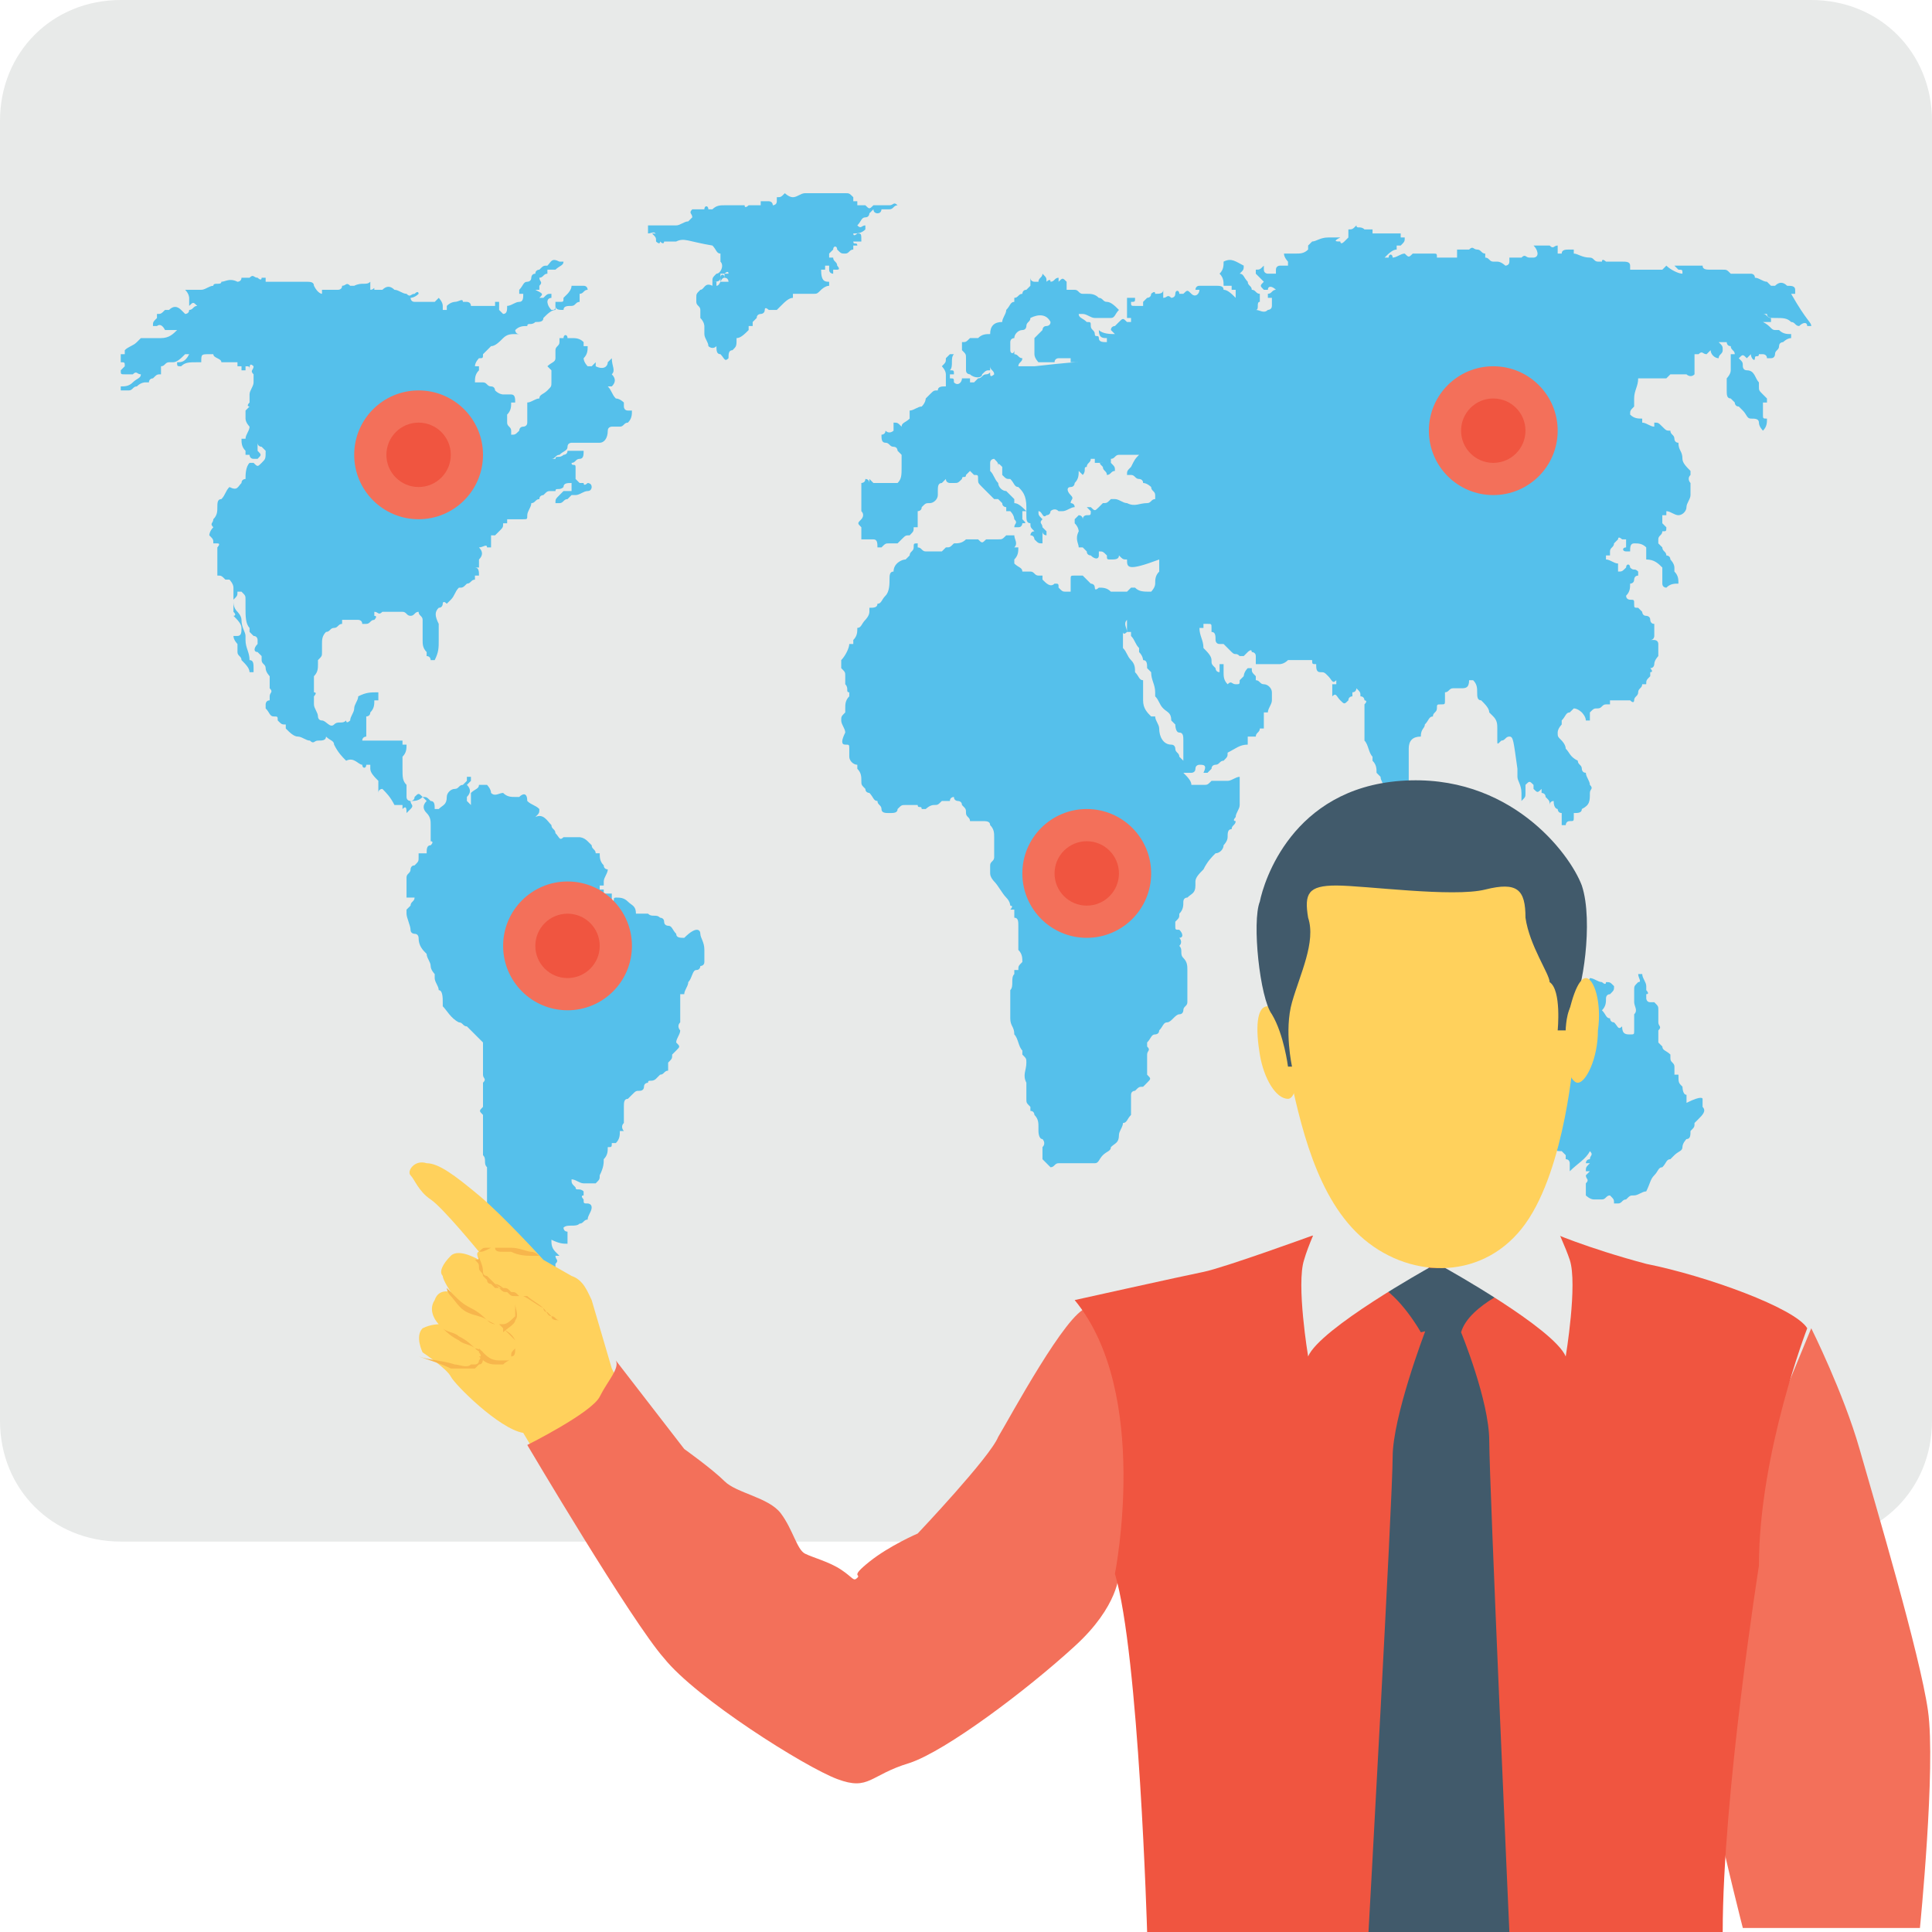 <?xml version="1.0" encoding="iso-8859-1"?>
<!-- Generator: Adobe Illustrator 19.0.0, SVG Export Plug-In . SVG Version: 6.00 Build 0)  -->
<svg version="1.1" id="Capa_1" xmlns="http://www.w3.org/2000/svg" xmlns:xlink="http://www.w3.org/1999/xlink" x="0px" y="0px"
	 viewBox="0 0 512 512" style="enable-background:new 0 0 512 512;" xml:space="preserve">
<path style="fill:#E8EAE9;" d="M512,32v344.533c0,18.133-13.867,32-32,32H32c-18.133,0-32-13.867-32-32V32C0,13.867,13.867,0,32,0
	h448C498.133,0,512,13.867,512,32z"/>
<g>
	<path style="fill:#55C0EB;" d="M215.467,77.867H214.4h-1.067h-1.067c0,0-1.067,0-2.133,0v1.067c-1.067,0-2.133,1.067-3.2,2.133
		l-1.067,1.067H204.8h-1.067c0,0-1.067-1.067-1.067,0S201.6,83.2,201.6,83.2s-1.067,0-1.067,1.067l-1.067,1.067c0,0,0,0,0,1.067
		c0,0,0,0-1.067,0v1.067c-1.067,1.067-2.133,2.133-3.2,2.133l0,0c0,2.133,0,2.133-1.067,3.2c-1.067,0-1.067,1.067-1.067,2.133
		c-1.067,1.067-1.067,0-2.133-1.067c-1.067,0-1.067-1.067-1.067-2.133c-1.067,1.067-2.133,0-2.133,0c0-1.067-1.067-2.133-1.067-3.2
		c0-1.067,0-1.067,0-2.133c0,0,0-1.067-1.067-2.133V83.2v-1.067c0-1.067-1.067-1.067-1.067-2.133c0,0,0,0,0-1.067
		s0-1.067,1.067-2.133c1.067,0,1.067-2.133,3.2-1.067c0,0,0,0,0-1.067l0,0h1.067v1.067c1.067,0,1.067-2.133,2.133-2.133v-1.067
		h1.067c0-1.067-1.067,0-1.067,0h-1.067v2.133h3.2l0,0h-1.067c0,0,0-1.067-1.067-1.067c0-1.067-1.067-1.067-1.067,0
		s-1.067,1.067-2.133,1.067c0-1.067,0-1.067,1.067-2.133c1.067,0,2.133-2.133,1.067-3.2c0-1.067,0-1.067,0-2.133
		c-1.067,0-1.067-1.067-2.133-2.133c-6.4-1.067-7.467-2.133-9.6-1.067h-1.067h-1.067c0,0,0,0-1.067,0c0,0,0,1.067-1.067,0l0,0
		c0,1.067-1.067,0-1.067,0c0-1.067,0-1.067-1.067-2.133c1.067,0,1.067,0,1.067,1.067c0-2.133-1.067-1.067-2.133-1.067v-2.133
		c1.067,0,1.067,0,2.133,0c1.067,0,1.067,0,2.133,0c0,0,0,0,1.067,0c1.067,0,1.067,0,2.133,0s2.133-1.067,3.2-1.067
		c0,0,0,0,1.067-1.067c0-1.067-1.067-1.067,0-2.133l0,0l0,0l0,0c1.067,0,2.133,0,3.2,0l0,0c0-1.067,1.067-1.067,1.067,0h1.067
		c1.067-1.067,2.133-1.067,3.2-1.067h1.067c0,0,0,0,1.067,0h2.133h1.067c0,1.067,1.067,0,1.067,0s1.067,0,2.133,0h1.067v-1.067
		c1.067,0,2.133,0,2.133,0s1.067,0,1.067,1.067c0,0,1.067,0,1.067-1.067l0,0v-1.067c1.067,0,1.067,0,2.133-1.067
		c0,0,1.067,1.067,2.133,1.067l0,0c1.067,0,2.133-1.067,3.2-1.067c3.2,0,7.467,0,10.667,0c1.067,0,1.067,0,2.133,1.067v1.067h1.067
		V54.4c1.067,0,1.067,0,2.133,0c1.067,1.067,1.067,1.067,2.133,0c0,0,0,0,1.067,0c1.067,0,1.067,0,2.133,0c0,0,0,0,1.067,0
		c1.067,0,1.067-1.067,2.133,0c-1.067,0-1.067,1.067-2.133,1.067c-1.067,0-1.067,0-2.133,0c0,0,0,1.067-1.067,1.067
		c0,0-1.067,0-1.067-1.067l-1.067,1.067c0,0,0,1.067-1.067,1.067c-1.067,0-1.067,1.067-2.133,2.133c1.067,1.067,1.067,0,2.133,0
		V60.8c-1.067,1.067-2.133,1.067-3.2,1.067c0,1.067,1.067,0,1.067,0c1.067,0,1.067,0,1.067,2.133c0,0,0,0-1.067,0c0,0,0,0-1.067,0
		c0,1.067,1.067,0,1.067,1.067h-1.067v1.067c-1.067,0-1.067,1.067-2.133,1.067c-1.067,0-1.067,0-2.133-1.067
		c0-1.067-1.067-1.067-1.067,0l-1.067,1.067v1.067h1.067c0,1.067,1.067,1.067,1.067,2.133c0,0,1.067,1.067,0,1.067H220.8
		c0,0,0,0,0,1.067c0,0-1.067,0-1.067-1.067c0,0,0,0,0-1.067h-1.067v1.067H217.6c0,3.2,1.067,3.2,2.133,3.2v1.067
		c-1.067,0-2.133,1.067-2.133,1.067C216.533,77.867,216.533,77.867,215.467,77.867z"/>
	<path style="fill:#55C0EB;" d="M400,195.2c-1.067,0-1.067,1.067-2.133,1.067c-1.067,1.067-1.067,1.067-1.067,0l0,0
		c0-1.067,0-2.133,0-3.2c0-1.067,0-2.133-1.067-3.2l-1.067-1.067c0-1.067-1.067-2.133-2.133-3.2c-1.067,0-1.067-1.067-1.067-2.133
		c0-1.067,0-2.133-1.067-3.2h-1.067c0,2.133-1.067,2.133-2.133,2.133h-1.067c0,0,0,0-1.067,0s-1.067,1.067-2.133,1.067
		c0,0,0,0,0,1.067v1.067c0,1.067,0,1.067-1.067,1.067s-1.067,0-1.067,1.067s-1.067,1.067-1.067,2.133
		c-1.067,0-1.067,1.067-2.133,2.133c0,1.067-1.067,1.067-1.067,3.2c-2.133,0-3.2,1.067-3.2,3.2c0,1.067,0,1.067,0,2.133
		c0,1.067,0,2.133,0,3.2c0,0,0,1.067,0,2.133v1.067c0,1.067,0,2.133,0,3.2h-1.067c0,1.067,0,2.133-1.067,3.2c0,0,0,0-1.067,0
		c0,0,0,1.067,0,2.133h-1.067c-1.067,0-1.067,0-1.067-1.067c0-1.067-1.067-2.133-1.067-4.267v-1.067c0-1.067-1.067-2.133-1.067-3.2
		L364.8,204.8c0-1.067,0-2.133-1.067-3.2v-1.067c-1.067-1.067-1.067-3.2-2.133-4.267c0,0,0,0,0-1.067s0-1.067,0-1.067v-1.067
		c0-1.067,0-1.067,0-2.133v-1.067V188.8c0,0,0-1.067,0-2.133c1.067-1.067,0-1.067,0-1.067s0-1.067-1.067-1.067l0,0
		c0-1.067,0-1.067-1.067-2.133c0,0,0,1.067-1.067,1.067v1.067c0,0-1.067,0-1.067,1.067c-1.067,1.067-1.067,1.067-2.133,0
		c-1.067-1.067-1.067-2.133-2.133-1.067v-3.2h1.067v-1.067c-1.067,1.067-1.067,0-2.133-1.067c-1.067-1.067-1.067-1.067-2.133-1.067
		c-1.067,0-1.067-1.067-1.067-2.133c-1.067,0-1.067,0-1.067-1.067h-6.4C340.267,176,339.2,176,339.2,176h-1.067c0,0,0,0-1.067,0
		c-1.067,0-2.133,0-2.133,0s-1.067,0-2.133,0c0-1.067,0-1.067,0-2.133c0-1.067-1.067-1.067-1.067-1.067c0-1.067-1.067,0-1.067,0
		l-1.067,1.067c0,0,0,0-1.067,0c-1.067-1.067-1.067,0-2.133-1.067c-1.067-1.067-1.067-1.067-2.133-2.133c0,0,0,0-1.067,0
		c-1.067,0-1.067-1.067-1.067-1.067c0-1.067,0-2.133-1.067-2.133c0,0,0,0,0-1.067c0-1.067,0-1.067-1.067-1.067h-1.067v1.067h-1.067
		c0,2.133,1.067,3.2,1.067,5.333c1.067,1.067,2.133,2.133,2.133,3.2c0,1.067,0,1.067,1.067,2.133c0,0,0,1.067,1.067,1.067
		c0-1.067,0-1.067,0-2.133c0,0,0,0,1.067,0c0,1.067,0,1.067,0,2.133c0,1.067,0,2.133,1.067,3.2c1.067-1.067,1.067,0,2.133,0
		c1.067,0,1.067,0,1.067-1.067l1.067-1.067c0,0,0-1.067,1.067-2.133h1.067l0,0c0,1.067,0,1.067,1.067,2.133v1.067
		c1.067,0,1.067,1.067,2.133,1.067l0,0c1.067,0,2.133,1.067,2.133,2.133c0,0,0,1.067,0,2.133c0,1.067-1.067,2.133-1.067,3.2h-1.067
		c0,1.067,0,1.067,0,2.133c0,1.067,0,1.067,0,2.133c-1.067,0-1.067,0-1.067,0c0,1.067-1.067,1.067-1.067,2.133
		c-1.067,0-1.067,0-2.133,0c0,1.067,0,1.067,0,2.133c-2.133,0-3.2,1.067-5.333,2.133c0,1.067,0,1.067-1.067,2.133l0,0
		c-1.067,0-1.067,1.067-2.133,1.067l0,0c0,0-1.067,0-1.067,1.067L320,204.8h-1.067c1.066-2.133,0-2.133-1.067-2.133
		c0,0-1.067,0-1.067,1.067c0,1.067-1.067,1.067-1.067,1.067c-1.067,0-1.067,0-2.133,0v-1.067c0-1.067,0-1.067,0-2.133v-1.067
		c0-1.067,0-1.067,0-1.067s0,0,0-1.067c0-1.067,0-1.067,0-2.133s0-2.133-1.067-2.133c-1.067,0-1.067-2.133-1.067-2.133l-1.067-1.067
		c0-2.133-1.067-2.133-2.133-3.2c-1.067-1.067-1.067-2.133-2.133-3.2c0,0,0,0,0-1.067c0-2.133-1.067-3.2-1.067-5.333L304,177.067
		c0-1.067,0-2.133-1.067-2.133c0,0,0-1.067-1.067-2.133c0,0,0,0,0-1.067c-1.067-1.067-1.067-2.133-2.133-3.2v-1.067h-1.067v-3.2
		c-1.067,1.067,0,2.133,0,3.2c-1.067,1.067-1.067,0-1.067,0c0,1.067,0,1.067,0,2.133v1.067v1.067c1.067,1.067,1.067,2.133,2.133,3.2
		l0,0c1.067,1.067,1.067,2.133,1.067,3.2l0,0c1.067,1.067,1.067,2.133,2.133,2.133c0,1.067,0,1.067,0,2.133c0,0,0,0,0,1.067
		c0,1.067,0,1.067,0,2.133c0,2.133,1.067,3.2,2.133,4.267c0,0,0,0,1.067,0c0,1.067,1.067,2.133,1.067,3.2l0,0
		c0,2.133,1.067,4.267,3.2,4.267c1.067,0,1.067,1.067,1.067,1.067c0,1.067,1.067,1.067,1.067,2.133
		c1.067,1.067,1.067,1.067,2.133,2.133c1.067,1.067,0,1.067,0,2.133H313.6c1.067,1.067,2.133,2.133,2.133,3.2
		c1.067,0,2.133,0,2.133,0h1.067c1.067,0,1.067,0,2.133-1.067c0,0,0,0,1.067,0s1.067,0,2.133,0h1.067l0,0
		c1.067,0,2.133-1.067,3.2-1.067c0,1.067,0,2.133,0,3.2c0,0,0,1.067,0,2.133c0,1.067,0,1.067,0,1.067v1.067
		c0,1.067-1.067,2.133-1.067,3.2c0,0-1.067,1.067,0,1.067c0,1.067-1.067,1.067-1.067,2.133c-1.067,0-1.067,1.067-1.067,2.133
		c0,1.067-1.067,2.133-1.067,2.133l0,0l0,0c0,1.067-1.067,2.133-2.133,2.133l0,0c-1.067,1.067-2.133,2.133-3.2,4.267
		c-1.067,1.067-2.133,2.133-2.133,3.2v1.067c0,2.133-1.067,2.133-2.133,3.2c-1.067,0-1.067,1.067-1.067,1.067
		c0,1.067,0,2.133-1.067,3.2l0,0c0,1.067,0,1.067-1.067,2.133v1.067c0,1.067,0,1.067,1.067,1.067c1.067,1.067,1.067,2.133,0,2.133
		c0,0,1.067,1.067,0,2.133l0,0c1.067,1.067,0,2.133,1.067,3.2l0,0c1.067,1.067,1.067,2.133,1.067,3.2v8.533
		c0,1.067-1.067,1.067-1.067,2.133c0,0,0,1.067-1.067,1.067s-2.133,2.133-3.2,2.133c-1.067,0-1.067,1.067-2.133,2.133
		c0,1.067-1.067,1.067-1.067,1.067c-1.067,0-1.067,1.067-2.133,2.133v1.067c1.067,1.067,0,1.067,0,2.133s0,1.067,0,2.133
		c0,1.067,0,2.133,0,3.2c1.067,1.067,1.067,1.067,0,2.133L302.933,288c-1.067,0-1.067,0-2.133,1.067c0,0-1.067,0-1.067,1.067v1.067
		c0,1.067,0,3.2,0,4.267c-1.067,1.067-1.067,2.133-2.133,2.133c0,1.067-1.067,2.133-1.067,3.2l0,0c0,2.133-1.067,2.133-2.133,3.2
		c0,1.067-1.067,1.067-2.133,2.133s-1.067,2.133-2.133,2.133h-1.067H288c0,0,0,0-1.067,0c-1.067,0-2.133,0-3.2,0s-1.067,0-2.133,0
		c0,0,0,0-1.067,0c-1.067,0-1.067,1.067-2.133,1.067c-1.067-1.067-1.067-1.067-2.133-2.133c0,0,0-1.067,0-2.133V304
		c1.067-1.067,0-2.133,0-2.133l0,0c-1.067,0-1.067-2.133-1.067-2.133s0,0,0-1.067c0-1.067,0-2.133-1.067-3.2
		c0,0,0-1.067-1.067-1.067l0,0v-1.067C272,292.267,272,292.267,272,291.2c0-1.067,0-1.067,0-2.133s0-1.067,0-2.133
		c-1.067-2.133,0-3.2,0-5.333c0-1.067,0-1.067-1.067-2.133V278.4c-1.067-1.067-1.067-3.2-2.133-4.267l0,0
		c0-2.133-1.067-2.133-1.067-4.267l0,0c0-2.133,0-3.2,0-5.333c0-1.067,0-1.067,0-2.133c1.067-1.067,0-3.2,1.067-4.267
		c0,0,0,0,0-1.067h1.067c0-1.067,0-1.067,1.067-2.133c0-1.067,0-2.133-1.067-3.2c0,0,0,0,0-1.067c0-1.067,0-1.067,0-2.133v-1.067
		c0-1.067,0-1.067,0-2.133s0-2.133-1.067-2.133c0,0,0-1.067,0-2.133c0,0,0,0-1.067,0c0,0,1.067-1.067,0-1.067
		c0,0,0-1.067-1.067-2.133l0,0c-1.067-1.067-2.133-3.2-3.2-4.267c0,0-1.067-1.067-1.067-2.133s0-1.067,0-2.133
		c0-1.067,1.067-1.067,1.067-2.133c0,0,0,0,0-1.067c0-1.067,0-1.067,0-2.133c0,0,0,0,0-1.067v-1.067c0-1.067,0-2.133-1.067-3.2l0,0
		c0-1.067-1.067-1.067-2.133-1.067H259.2c-1.067,0-1.067,0-1.067,0h-1.067c0-1.067-1.067-1.067-1.067-2.133
		c0-1.067,0-1.067-1.067-2.133c0-1.067-1.067-1.067-1.067-1.067s-1.067,0-1.067-1.067c0,0-1.067,0-1.067,1.067h-1.067
		c0,0,0,0-1.067,0c-1.067,1.067-1.067,1.067-2.133,1.067c-1.067,0-2.133,1.067-2.133,1.067l0,0h-1.067c0-1.067-1.067,0-1.067-1.067
		c0,0,0,0-1.067,0l0,0l0,0h-1.067H240c-1.067,0-1.067,0-2.133,1.067c0,1.067-1.067,1.067-2.133,1.067c-1.067,0-2.133,0-2.133-1.067
		s-1.067-1.067-1.067-2.133l0,0c-1.067,0-1.067-1.067-2.133-2.133c0,0-1.067,0-1.067-1.067c-1.067-1.067-1.067-1.067-1.067-2.133
		c0-1.067,0-2.133-1.067-3.2v-1.067c-1.067,0-2.133-1.067-2.133-2.133v-1.067c0,0,0,0,0-1.067c0-1.067,0-1.067-1.067-1.067
		s-1.067-1.067,0-3.2l0,0c0-1.067-1.067-2.133-1.067-3.2c0-1.067,0-1.067,1.067-2.133v-1.067c0-1.067,0-2.133,1.067-3.2v-1.067
		c-1.067,0,0-1.067-1.067-2.133l0,0c0-1.067,0-1.067,0-2.133c0-1.067,0-1.067-1.067-2.133c0-1.067,0-2.133,0-2.133
		c1.067-1.067,2.133-3.2,2.133-4.267c0,0,0,0,1.067,0V169.6c1.067-1.067,1.067-2.133,1.067-3.2c1.067,0,1.067-1.067,2.133-2.133
		c0,0,1.067-1.067,1.067-2.133v-1.067c1.067,0,2.133,0,2.133-1.067c1.067,0,1.067-1.067,2.133-2.133l0,0
		c1.067-1.067,1.067-3.2,1.067-4.267c0-1.067,0-2.133,1.067-2.133l0,0c0-2.133,2.133-3.2,3.2-3.2l1.067-1.067
		c0-1.067,1.067-1.067,1.067-2.133s0-1.067,1.067-1.067c0,0,0,0,0,1.067l0,0c1.067,0,1.067,1.067,2.133,1.067c0,0,0,0,1.067,0
		c0,0,0,0,1.067,0s1.067,0,2.133,0l1.067-1.067l0,0c1.067,0,1.067,0,2.133-1.067l0,0c1.067,0,2.133,0,3.2-1.067
		c1.067,0,1.067,0,2.133,0h1.067c1.067,1.067,1.067,1.067,2.133,0h1.067c1.067,0,1.067,0,2.133,0c1.067,0,1.067,0,2.133-1.067
		c0,0,1.067,0,2.133,0c0,1.067,1.067,2.133,0,3.2h1.067c0,1.067,0,2.133-1.067,3.2c0,0,0,0,0,1.067
		c1.067,1.067,2.133,1.067,2.133,2.133H272h1.067l0,0c1.067,0,1.067,1.067,2.133,1.067h1.067v1.067
		c1.067,1.067,2.133,2.133,3.2,1.067c1.067,0,1.067,0,1.067,1.067c1.067,1.067,1.067,1.067,2.133,1.067c0,0,0,0,1.067,0
		c0-1.067,0-2.133,0-3.2c0-1.067,0-1.067,1.067-1.067h1.067h1.067L288,153.6l1.067,1.067c0,0,1.067,0,1.067,1.067s1.067,0,1.067,0
		c1.067,0,2.133,0,3.2,1.067h1.067h1.067c1.067,0,1.067,0,2.133,0l1.067-1.067h1.067c1.067,1.067,2.133,1.067,4.267,1.067
		c0,0,1.067-1.067,1.067-2.133s0-2.133,1.067-3.2c0-1.067,0-2.133,0-3.2h1.067l0,0c0,0,0,0-1.067,0c-8.533,3.2-8.533,2.133-8.533,0
		c-1.067,0-1.067,0-2.133-1.067l0,0c0,1.067-1.067,1.067-2.133,1.067s-1.067,0-1.067-1.067c-1.067-1.067-1.067-1.067-2.133-1.067
		c0,0,0,0,0,1.067s-1.067,1.067-2.133,0c0,0-1.067,0-1.067-1.067l-1.067-1.067h-1.067c0-1.067-1.067-2.133,0-4.267
		c0,0,0-1.067-1.067-2.133V137.6c0,0,0,0,1.067-1.067c0,0,1.067,0,1.067,1.067c0-1.067,1.067-1.067,1.067-1.067
		c1.067,0,1.067,0,1.067-1.067c0,0,0,0-1.067-1.067h1.067c1.067,1.067,1.067,1.067,2.133,0l1.067-1.067c1.067,0,1.067,0,2.133-1.067
		h1.067l0,0c1.067,0,2.133,1.067,3.2,1.067c2.133,1.067,3.2,0,5.333,0c1.067,0,1.067-1.067,2.133-1.067V131.2
		c0-1.067-1.067-1.067-1.067-2.133c0,0-1.067-1.067-2.133-1.067l0,0c0-1.067-1.067-1.067-1.067-1.067
		c-1.067,0-1.067-1.067-2.133-1.067c0,0,0,0-1.067,0c0-1.067,0-1.067,1.067-2.133l0,0c1.067-2.133,1.067-2.133,2.133-3.2
		c-1.067,0-2.133,0-3.2,0c0,0,0,0-1.067,0c0,0,0,0-1.067,0l0,0c-1.067,0-1.067,1.067-2.133,1.067v1.067
		c1.067,1.067,1.067,1.067,1.067,2.133c-1.067,0-1.067,1.067-2.133,1.067c0-1.067-1.067-1.067-1.067-2.133
		c-1.067-1.067-1.067-1.067,0-1.067l0,0h-2.133V121.6h-1.067c0,1.067-1.067,1.067-1.067,2.133c-1.067,0,0,1.067-1.067,2.133
		c0,0,0,0-1.067-1.067c0,1.067,0,2.133-1.067,3.2c0,0,0,1.067-1.067,1.067c-1.067,0-1.067,1.067,0,2.133
		c1.067,1.067,0,1.067,0,2.133c0,0,1.067,0,1.067,1.067c-1.067,0-2.133,1.067-3.2,1.067h-1.067c-1.067-1.067-2.133,0-2.133,0
		s0,1.067-1.067,1.067c-1.067,1.067-1.067-1.067-2.133-1.067c0,1.067,0,1.067,1.067,2.133c-1.067,1.067,0,1.067,0,2.133l1.067,1.067
		v1.067c0,0-1.067,0-1.067-1.067c0,1.067,0,1.067,0,1.067c0,1.067,0,1.067,0,2.133c-1.067,0-1.067,0-2.133-1.067
		c0,0,0-1.067-1.067-1.067c0,0,0-1.067,1.067-1.067c-1.067-1.067-1.067-1.067-1.067-2.133l0,0c-1.067,0-1.067-1.067-1.067-2.133
		c0,0,0,0,0-1.067V134.4l0,0c0-3.2-1.067-4.267-2.133-5.333c-1.067,0-1.067-1.067-2.133-2.133c-1.067,0-1.067,0-2.133-1.067V124.8
		v-1.067c-1.067-1.067-1.067-1.067-1.067,0l0,0l0,0c0-1.067,0-1.067-1.067-2.133c0,0-1.067,0-1.067,1.067c0,1.067,0,1.067,0,2.133
		c1.067,1.067,1.067,2.133,2.133,3.2c0,1.067,1.067,2.133,2.133,2.133c1.067,1.067,1.067,1.067,2.133,2.133c0,0,0,0,0,1.067
		c1.067,0,2.133,1.067,3.2,2.133h-1.067l0,0c0,1.067,0,1.067,0,2.133c1.067,1.067,1.067,1.067,0,1.067c0,0,0,1.067-1.067,1.067
		H268.8l0,0c0-1.067,1.067-1.067,0-2.133c0,0,0-1.067-1.067-2.133h-1.067V134.4c0,0-1.067,0-1.067-1.067l-1.067-1.067
		c0,0,0,0-1.067,0c-1.067-1.067-2.133-2.133-3.2-3.2C259.2,128,259.2,128,259.2,126.933c0-1.067,0-1.067-1.067-1.067l-1.067-1.067
		L256,125.867c0,1.067-1.067,0-1.067,1.067C253.867,128,253.867,128,252.8,128h-1.067c0,0-1.067,0-1.067-1.067c0,0,0,0-1.067,1.067
		c-1.067,0-1.067,1.067-1.067,2.133c0,0,0,0,0,1.067c0,1.067-1.067,2.133-2.133,2.133c-1.067,0-1.067,0-2.133,1.067l0,0
		c0,1.067-1.067,1.067-1.067,1.067v1.067c0,1.067,0,1.067,0,2.133v1.067h-1.067c0,1.067,0,1.067-1.067,2.133
		c-1.067,0-1.067,0-2.133,1.067L237.866,144c-1.067,0-1.067,0-2.133,0c-1.067,0-1.067,0-2.133,1.067h-1.067
		c0-1.067,0-2.133-1.067-2.133h-3.2v-1.067c0-1.067,0-2.133,0-2.133c-1.067-1.067-1.067-1.067,0-2.133c0,0,1.067-1.067,0-2.133
		V134.4v-1.067c0-1.067,0-1.067,0-2.133v-1.067c0-1.067,0-1.067,0-2.133c0,0,1.067,0,1.067-1.067c0,0,1.067,0,1.067,1.067
		c0,0,0,0,0-1.067l1.067,1.067c2.133,0,4.267,0,6.4,0l0,0c1.067-1.067,1.067-2.133,1.067-4.267c0,0,0,0,0-1.067
		c0-1.067,0-2.133,0-2.133l-1.067-1.067c0,0,0-1.067-1.067-1.067c-1.067,0-1.067-1.067-2.133-1.067s-1.067-1.067-1.067-2.133
		c0,0,1.067,0,1.067-1.067l0,0c1.067,1.067,2.133,0,2.133,0c0-1.067,0-1.067,0-2.133c1.067,0,1.067,0,2.133,1.067
		c0-1.067,1.067-1.067,2.133-2.133c0,0,0-1.067,0-2.133c1.067,0,2.133-1.067,3.2-1.067c1.067-1.067,1.067-2.133,1.067-2.133
		l1.067-1.067c1.067-1.067,1.067-1.067,2.133-1.067l0,0c0-1.067,1.067-1.067,2.133-1.067c0-1.067,0-2.133,0-3.2
		s-1.067-2.133-1.067-2.133c1.067-1.067,1.067-1.067,1.067-2.133l1.067-1.067c0,0,0,0,1.067,0c-1.067,1.067,0,3.2-1.067,4.267l0,0
		c1.067,0,1.067,0,1.067,1.067h-1.067l0,0l0,0v1.067c1.067,0,1.067,0,1.067,1.067c1.067,1.067,2.133,0,2.133-1.067
		c1.067,0,1.067,0,1.067,0s0,0,1.067,0v1.067h1.067l1.067-1.067c1.067,0,1.067-1.067,2.133-1.067c1.067,0,1.067-1.067,1.067,0l0,0
		c0,1.067,1.067,0,1.067,0s0,0,0-1.067c1.067-1.067,1.067-1.067,2.133,0c0-1.067,0-2.133,0-3.2v-1.067c1.067-1.067,0-1.067,0-2.133
		c1.067,0,2.133,0,2.133,1.067c0,1.067,1.067,1.067,1.067,0v6.4h-1.067v-2.133h1.067c1.067,0,1.067,0,2.133,0
		c1.067,0,1.067,0,2.133,0h1.067C283.733,96,284.8,96,285.867,96H284.8h-1.067v-1.067l0,0h-1.067c-1.067,0-1.067,0-2.133,0
		c0,0-1.067,0-1.067,1.067l0,0c-1.067,0-2.133,0-3.2,0H275.2c0,0-1.067-1.067-1.067-2.133V92.8c0-1.067,0-1.067,0-2.133V89.6
		l1.067-1.067l1.067-1.067c0,0,0-1.067,1.067-1.067c0,0,1.067,0,1.067-1.067c-1.067-2.133-3.2-2.133-5.333-1.067
		c0,1.067-1.067,1.067-1.067,2.133c0,0,0,1.067-1.067,1.067c-1.067,0-2.133,1.067-2.133,2.133c0,0-1.067,0-1.067,1.067
		c0,1.067,0,2.133,0,2.133c0,1.067,0,1.067,1.067,1.067c1.067,0,1.067,1.067,2.133,1.067c0,1.067-1.067,1.067-1.067,2.133
		s-1.067,1.067-2.133,1.067v4.267c0,1.067-1.067,2.133-1.067,2.133c-1.067,0-1.067,0-1.067,1.067c0,1.067-1.067,0-1.067,0v-1.067
		c0-1.067,0-1.067,0-2.133c-1.067-1.067-1.067-2.133-1.067-3.2s-1.067-1.067-1.067-2.133c0,1.067,0,1.067,0,1.067
		c-1.067,0-1.067,0-2.133,1.067c0,1.067-2.133,1.067-3.2,0c0,0-1.067,0-1.067-1.067v-1.067c0,0,0,0,0-1.067v-1.067l0,0
		c0-1.067,0-1.067-1.067-2.133l0,0c0-1.067,0-1.067,0-2.133c1.067,0,1.067,0,2.133-1.067c0,0,0,0,1.067,0c0,0,0,0,1.067,0
		c1.067-1.067,2.133-1.067,3.2-1.067c0-2.133,1.067-3.2,3.2-3.2c0-1.067,1.067-2.133,1.067-3.2C267.733,81.067,267.733,80,268.8,80
		v-1.067c1.067,0,1.067-1.067,2.133-1.067l0,0c0,0,0-1.067,1.067-1.067l1.067-1.067c0,0,0-1.067,0-2.133
		c0,1.067,1.067,1.067,1.067,1.067h1.067c-2.133,0-2.133,0-1.067,0c0,0,0,0,1.067,0c0-1.067,1.067-1.067,1.067-2.133
		c1.067,1.067,1.067,1.067,1.067,2.133c0,0,1.067-1.067,1.067,0c1.067,0,1.067-1.067,2.133-1.067v1.067
		c1.067-1.067,1.067-1.067,2.133,0c0,1.067,0,1.067,0,2.133c1.067,0,1.067,0,2.133,0c1.067,0,1.067,1.067,2.133,1.067H288l0,0
		c1.067,0,2.133,0,3.2,1.067c1.067,0,1.067,1.067,2.133,1.067l0,0c1.067,0,2.133,1.067,3.2,2.133
		c-1.067,1.067-1.067,2.133-2.133,2.133c-1.067,0-1.067,0-2.133,0s-1.067,0-2.133,0l0,0c-1.067,0-2.133-1.067-3.2-1.067
		c0,0,0,0-1.067,0c0,1.067,1.067,1.067,2.133,2.133c1.067,0,1.067,0,1.067,1.067l0,0c0,1.067,1.067,1.067,1.067,2.133
		c0,1.067,1.067,0,1.067,1.067s1.067,1.067,2.133,1.067V89.6c-1.067,0-2.133,0-2.133-2.133c1.067,1.067,3.2,1.067,4.267,1.067
		l-1.067-1.067c0-1.067,1.067-1.067,1.067-1.067s0,0,1.067-1.067c1.067-1.067,1.067-1.067,2.133,0h1.067c0-1.067,0-1.067,0-1.067
		h-1.067v-5.333h2.133c0,1.067,0,1.067-1.067,1.067c0,1.067,0,1.067,1.067,1.067c1.067,0,1.067,0,2.133,0V80L304,78.933
		c0,0,1.067,0,1.067-1.067c0,0,1.067-1.067,1.067,0c1.067,0,2.133,0,2.133-1.067c0,0,0,1.067,0,2.133c1.067,0,1.067-1.067,2.133,0
		c0,0,1.067,0,1.067-1.067s1.067-1.067,1.067,0h1.067c1.067-1.067,1.067-1.067,2.133,0c1.067,1.067,2.133,0,2.133-1.067H316.8
		c0,0,0-1.067,1.067-1.067h1.067H320c1.067,0,1.067,0,2.133,0c1.067,0,2.133,0,2.133,1.067c1.067,0,2.133,1.067,3.2,2.133v-1.067
		c0,0,0,0,0-1.067H326.4v-1.067c-1.067,0-1.067,0-2.133,0c0-1.067,0-2.133-1.067-3.2c1.067-1.067,1.067-2.133,1.067-3.2
		c2.133-1.067,3.2,0,5.333,1.067c0,1.067,0,1.067-1.067,2.133c1.067,0,1.067,1.067,2.133,2.133c0,1.067,1.067,1.067,1.067,2.133
		c1.067,0,1.067,1.067,2.133,1.067c0,1.067,0,2.133,0,2.133c-1.067,0,0,2.133-1.067,2.133c1.067,0,2.133,1.067,3.2,0
		c0,0,1.067,0,1.067-1.067s0-1.067,0-2.133c0,0,0,0-1.067,0v-1.067c1.067,0,1.067-1.067,2.133-1.067
		c-1.067-1.067-2.133-1.067-2.133,0c-1.067,0-1.067,0-1.067,0l0,0c-1.067-1.067-1.067-1.067,0-2.133
		c-1.067-1.067-1.067-1.067-2.133-2.133v-1.067c1.067,0,1.067,0,2.133-1.067c0,0,0,0,0,1.067S336,72.533,336,72.533
		c1.067,0,1.067,0,2.133,0v-1.067c0-1.067,1.067-1.067,1.067-1.067c1.067,0,1.067,0,2.133,0v-1.067c0,0-1.067-1.067-1.067-2.133
		h1.067c1.067,0,2.133,0,2.133,0c1.067,0,2.133,0,3.2-1.067v-1.067L347.733,64c1.067,0,2.133-1.067,4.267-1.067l0,0c0,0,0,0,1.067,0
		h1.067c0,0,0,0,1.067,0C353.067,64,354.133,64,355.2,64l0,0c0,0,0,1.067,1.067,0c0,0,0,0,1.067-1.067c0,0,0,0,0-1.067
		c0,0,0,0,0-1.067c1.067,0,1.067,0,2.133-1.067l0,0c0,1.067,1.067,0,2.133,1.067h1.067h1.067v1.067c1.067,0,1.067,0,1.067,0
		s0,0,1.067,0H368h1.067c0,0,0,0,1.067,0h1.067v1.067h1.067c0,1.067,0,1.067-1.067,2.133c0,0,0,0-1.067,0v1.067
		c-1.067,0-2.133,1.067-3.2,2.133H368c0-1.067,1.067-1.067,1.067,0c1.067,0,2.133-1.067,3.2-1.067l0,0
		c1.067,1.067,1.067,1.067,2.133,0h1.067c1.067,0,3.2,0,4.267,0c1.067,0,1.067,0,1.067,1.067c0,0,0,0,1.067,0s3.2,0,4.267,0
		c0-1.067,0-1.067,0-2.133h1.067c1.067,0,1.067,0,2.133,0l0,0c1.067-1.067,1.067,0,2.133,0c1.067,0,1.067,1.067,2.133,1.067v1.067
		l0,0c1.067,0,1.067,1.067,2.133,1.067c0,0,0,0,1.067,0s2.133,1.067,2.133,1.067s1.067,0,1.067-1.067v-1.067h1.067
		c1.067,0,1.067,0,2.133,0c1.067-1.067,1.067,0,2.133,0h1.067c0,0,1.067,0,1.067-1.067c0,0,0-1.067-1.067-2.133h4.267l0,0
		c1.067,1.067,1.067,0,2.133,0c0,1.067,0,1.067,0,2.133h1.067c0-1.067,1.067-1.067,2.133-1.067h1.067V67.2
		c1.067,0,2.133,1.067,4.267,1.067c1.067,0,1.067,1.067,2.133,1.067h1.067c0-1.067,1.067,0,1.067,0c1.067,0,2.133,0,3.2,0
		s1.067,0,1.067,0l0,0c1.067,0,2.133,0,2.133,1.067v1.067l0,0c2.133,0,4.267,0,6.4,0h1.067h1.067c0,0,0,0,1.067-1.067
		c1.067,1.067,3.2,2.133,4.267,2.133c0-1.067,0-1.067-1.067-1.067l-1.067-1.067h1.067c2.133,0,3.2,0,5.333,0c0,0,0,0,1.067,0
		c0,1.067,1.067,1.067,2.133,1.067h1.067l0,0c1.067,0,2.133,0,2.133,0c1.067,0,1.067,0,2.133,1.067h1.067h1.067c0,0,0,0,1.067,0
		h1.067c0,0,0,0,1.067,0c0,0,1.067,0,1.067,1.067l0,0c1.067,0,2.133,1.067,3.2,1.067l1.067,1.067c0,0,0,0,1.067,0
		c1.067-1.067,2.133-1.067,3.2,0l0,0c1.067,0,2.133,0,2.133,1.067v1.067c-1.067,0-1.067,0-1.067,0
		C478.933,85.333,480,85.333,480,86.4h-1.067c0-1.067-1.067-1.067-2.133,0c-1.067,0-1.067-1.067-2.133-1.067
		c-1.067-1.067-2.133-1.067-4.267-1.067c-1.067,0-2.133,0-2.133-1.067H467.2c1.067,0,1.067,1.067,2.133,1.067v1.067
		c-1.067,0-1.067,0-2.133,0c2.133,1.067,2.133,2.133,3.2,2.133c0,0,0,0,1.067,0c1.067,1.067,2.133,1.067,3.2,1.067
		c0,1.067,0,1.067,0,1.067l0,0c-1.067,0-2.133,1.067-2.133,1.067s-1.067,0-1.067,1.067c0,1.067-1.067,1.067-1.067,2.133
		c0,0,0,1.067-1.067,1.067h-1.067c0-1.067-1.067-1.067-1.067-1.067h-1.067c0,1.067-1.067,0-1.067,1.067c0,1.067-1.067,0-1.067-1.067
		l-1.067,1.067c-1.067-1.067-1.067-1.067-2.133,0c1.067,1.067,1.067,1.067,1.067,2.133l0,0c0,0,0,1.067,1.067,1.067l0,0
		c2.133,0,2.133,2.133,3.2,3.2c0,0,0,0,0,1.067c0,1.067,0,1.067,1.067,2.133l1.067,1.067v1.067H467.2c0,1.067,0,1.067,0,2.133v1.067
		c0,1.067,0,1.067,1.067,1.067c0,1.067,0,2.133-1.067,3.2c0,0-1.067-1.067-1.067-2.133c0-1.067-1.067-1.067-2.133-1.067
		c-1.067,0-1.067-1.067-2.133-2.133l-1.067-1.067c-1.067,0-1.067-1.067-1.067-1.067l-1.067-1.067l0,0
		c-1.067,0-1.067-1.067-1.067-2.133c0,0,0-2.133,0-3.2c0,0,1.067-1.067,1.067-2.133s0-1.067,0-2.133c0,0,0-1.067,0-2.133h1.067
		c0-1.067-1.067-1.067-1.067-2.133l0,0c-1.067,0-1.067-1.067-1.067-1.067h-2.133c1.067,1.067,1.067,1.067,1.067,2.133
		s-1.067,1.067-1.067,2.133c-1.067,0-2.133-1.067-2.133-2.133c0,0,0,0-1.067,1.067c-1.067,0-1.067-1.067-2.133,0h-1.067v1.067V96
		c0,1.067,0,1.067,0,2.133V99.2c-1.067,1.067-2.133,0-2.133,0c-1.067,0-1.067,0-2.133,0c0,0-1.067,0-2.133,0c0,0,0,0-1.067,1.067
		h-7.467c0,2.133-1.067,3.2-1.067,5.333c0,0,0,1.067,0,2.133C432,108.8,432,108.8,432,109.867c1.067,1.067,2.133,1.067,3.2,1.067
		V112c1.067,0,2.133,1.067,3.2,1.067c0-1.067,0-1.067,0-1.067c1.067,0,1.067,0,2.133,1.067c1.067,1.067,1.067,1.067,2.133,1.067
		c0,1.067,1.067,1.067,1.067,2.133c0,0,0,1.067,1.067,1.067c0,2.133,1.067,2.133,1.067,4.267c0,1.067,1.067,2.133,2.133,3.2v1.067
		c-1.067,1.067,0,2.133,0,2.133c0,1.067,0,1.067,0,2.133v1.067l0,0c0,1.067-1.067,2.133-1.067,3.2s-1.067,2.133-2.133,2.133
		c-1.067,0-2.133-1.067-3.2-1.067v1.067h-1.067c0,1.067,0,1.067,0,2.133l1.067,1.067c0,1.067,0,1.067-1.067,1.067
		c0,1.067-1.067,1.067-1.067,2.133V144c1.067,1.067,1.067,1.067,1.067,1.067c0,1.067,1.067,1.067,1.067,2.133
		c0,0,1.067,0,1.067,1.067c0,0,1.067,1.067,1.067,2.133v1.067c1.067,1.067,1.067,2.133,1.067,3.2l0,0c-1.067,0-2.133,0-3.2,1.067
		c0,0-1.067,0-1.067-1.067V153.6v-1.067c0-1.067,0-1.067,0-2.133c-1.067-1.067-2.133-2.133-4.267-2.133c0-1.067,0-1.067,0-2.133
		c0-1.067,0-1.067,0-1.067C435.2,144,434.133,144,433.067,144S432,145.067,432,146.133c0,0,0,0-1.067,0s-1.067-1.067,0-1.067
		c0-1.067,0-1.067,0-2.133h-1.067c0,0-1.067-1.067-1.067,0L427.733,144c0,1.067-1.067,1.067-1.067,2.133v1.067H425.6v1.067
		c1.067,0,2.133,1.067,3.2,1.067c0,1.067,0,1.067,0,2.133c1.067,0,1.067,0,2.133-1.067c0-1.067,1.067-1.067,1.067,0
		c1.067,1.067,1.067,0,2.133,1.067v1.067c-1.067,0-1.067,1.067-1.067,1.067l0,0c0,1.067-1.067,1.067-1.067,1.067
		c0,1.067,0,2.133-1.067,3.2c0,1.067,1.067,1.067,1.067,1.067c1.067,0,1.067,0,1.067,1.067s0,1.067,1.067,1.067l1.067,1.067
		c0,0,0,1.067,1.067,1.067c0,0,1.067,0,1.067,1.067c0,0,0,1.067,1.067,1.067c0,0,0,0,0,1.067s0,1.067,0,2.133
		c0,0,0,1.067-1.067,1.067c1.067,0,1.067,0,1.067,0s1.067,0,1.067,1.067v1.067c0,1.067,0,2.133,0,2.133S438.4,174.933,438.4,176
		c0,0,0,1.067-1.067,1.067c0,0,1.067,1.067,0,1.067v1.067c-1.067,1.067-1.067,1.067-1.067,2.133H435.2
		c0,1.067-1.067,1.067-1.067,2.133s-1.067,1.067-1.067,2.133c0,0,0,1.067-1.067,0h-5.334v1.067H425.6V185.6l0,0v1.067l0,0
		c-1.067,0-1.067,1.067-2.133,1.067c-1.067,0-1.067,0-2.133,1.067v1.067v1.067c0,0,0,0-1.067,0c0-1.067-1.067-2.133-1.067-2.133
		s-1.067-1.067-2.133-1.067L416,188.8c-1.067,0-1.067,1.067-2.133,2.133V192c0,0-1.067,1.067-1.067,2.133
		c0,1.067,0,1.067,1.067,2.133c0,0,1.067,1.067,1.067,2.133l0,0c1.067,1.067,1.067,2.133,3.2,3.2l0,0
		c0,1.067,1.067,1.067,1.067,2.133c0,0,0,1.067,1.067,1.067c0,1.067,1.067,2.133,1.067,3.2c1.067,1.067,0,1.067,0,2.133
		c0,2.133,0,3.2-2.133,4.267l0,0c0,1.067-1.067,1.067-2.133,1.067v1.067c0,1.067,0,1.067-1.067,1.067s-1.067,1.067-1.067,1.067
		h-1.067c0-1.067,0-1.067,0-2.133v-1.067c-1.067,0-1.067-1.067-1.067-1.067s-1.067,0-1.067-2.133c0,0-1.067,0-1.067,1.067
		c0-1.067,0-1.067-1.067-2.133c0-1.067-1.067-1.067-1.067-1.067v-1.067c-1.067,1.067-1.067,1.067-2.133,0c0,0,0,0,0-1.067
		c-1.067-1.067-1.067-1.067-2.133,0l0,0c0,1.067,0,1.067,0,2.133c0,1.067,0,1.067-1.067,2.133v1.067c0,1.067,0,3.2,0,4.267h1.067
		c0,1.067,0,1.067,1.067,1.067c1.067,1.067,1.067,1.067,0,2.133c1.067,1.067,1.067,2.133,2.133,2.133c0,0,1.067,0,1.067,1.067
		c1.067,1.067,1.067,2.133,2.133,2.133c1.067,1.067,1.067,2.133,1.067,3.2c0,1.067,0,1.067,0,2.133c0,1.067,0,2.133,1.067,3.2
		c0,0,0,1.067,0,2.133h-1.067c-1.067-1.067-1.067-1.067-2.133-2.133l0,0c0-1.067,0-1.067-1.067-1.067c0-1.067,0-2.133-1.067-2.133
		c0,0-1.067-1.067,0-2.133v-1.067c-1.067-1.067-1.067-1.067,0-1.067c-1.067-1.067-1.067-3.2-2.133-4.267
		c0-1.067-1.067-2.133-2.133-2.133v-5.333c0,0,0,0,0-1.067c0-1.067,0-1.067,0-2.133c0,0,0-1.067,0-2.133
		c0-2.133-1.067-3.2-1.067-4.267c0,0,0,0,0-1.067c0-1.067,0-1.067,0-1.067C401.067,196.267,401.067,195.2,400,195.2
		C400,194.133,400,195.2,400,195.2z"/>
	<path style="fill:#55C0EB;" d="M451.2,291.2c0,1.067,0,1.067,0,2.133c1.067,1.067,0,2.133-1.067,3.2l-1.067,1.067
		c0,1.067,0,1.067-1.067,2.133l0,0c0,1.067,0,2.133-1.067,2.133c0,0-1.067,1.067-1.067,2.133s-1.067,1.067-2.133,2.133l-1.067,1.067
		l0,0c-1.067,0-1.067,1.067-2.133,2.133c-1.067,0-1.067,1.067-2.133,2.133c-1.067,1.067-1.067,2.133-2.133,4.267
		c-1.067,0-2.133,1.067-3.2,1.067s-1.067,0-2.133,1.067c-1.067,0-1.067,1.067-2.133,1.067h-1.067c0-1.067,0-1.067-1.067-2.133
		c-1.067,0-1.067,1.067-2.133,1.067c-1.067,0-1.067,0-2.133,0l0,0c-1.067,0-2.133-1.067-2.133-1.067v-2.133c0,0,0,0,0-1.067
		c1.067-1.067,0-1.067,0-2.133c0,0,0,0,1.067-1.067h-1.067c0-1.067,0-1.067,1.067-2.133h-1.067c0,0,0-1.067,1.067-1.067l0,0
		c0-1.067,1.067-1.067,0-2.133c-1.067,2.133-3.2,3.2-5.333,5.333v-1.067v-1.067c0,0,0-1.067-1.067-1.067v-1.067l-1.067-1.067
		c-1.067,0-2.133,0-2.133-1.067h-1.067H409.6c-1.067,0-2.133,0-2.133,1.067c-1.067,1.067-1.067,0-2.133,1.067l0,0
		c-1.067,0-2.133,0-3.2,1.067c-1.067,0-1.067,1.067-2.133,1.067c0,0-1.067,0-1.067,1.067s-1.067,1.067-2.133,1.067
		c-1.067,0-2.133,0-3.2,0s-2.133,1.067-3.2,1.067c-1.067,1.067-2.133,1.067-2.133,2.133c-1.067,0-1.067,0-2.133,0
		c-1.067,0-1.067-1.067-2.133-2.133c0,0,0-1.067,1.067-2.133c0,0,0,0,1.067,0c0-1.067,0-3.2,1.067-4.267V304
		c-1.067-2.133,0-2.133,0-4.267v-1.067V297.6c0-1.067,0-1.067,0-2.133V294.4c0,0,0,0,0-1.067l0,0c1.067,0,1.067-1.067,1.067-2.133
		s-1.067-2.133-1.067-2.133c0-1.067,0-2.133,0-2.133v-1.067v-2.133c0,0,1.067,0,1.067,1.067l0,0
		c1.067-1.067,1.067-2.133,2.133-2.133l1.067-1.067c0-1.067,1.067-1.067,1.067-1.067c1.067,0,2.133,0,3.2-1.067l0,0
		c1.067,0,2.133-1.067,3.2-1.067l1.067-1.067c0-1.067,1.067-1.067,1.067-2.133c1.067-1.067,1.067-1.067,1.067-3.2
		c0-1.067,0-1.067,1.067-1.067h1.067c0,0,0,0,1.067,1.067c0,0,1.067,0,1.067-1.067l-1.067-1.067h1.067c0-1.067,0-2.133,1.067-3.2
		V265.6c1.067,0,2.133-1.067,3.2-1.067s1.067,0,1.067,1.067v1.067h1.067h1.067c0-1.067,0-1.067,0-2.133h1.067
		c0-1.067,0-1.067,1.067-2.133c0-1.067,1.067-1.067,2.133-1.067c0,0,0,0,1.067,0s1.067,0,2.133-2.133c1.067,0,2.133,1.067,3.2,1.067
		c0,0,1.067,1.067,1.067,0l0,0c1.067,0,1.067,0,2.133,1.067c0,1.067,0,1.067-1.067,2.133c-1.067,0-1.067,1.067-1.067,1.067
		c0,1.067,0,2.133-1.067,3.2c1.067,1.067,1.067,2.133,2.133,2.133c0,0,0,1.067,1.067,1.067c1.067,1.067,1.067,2.133,2.133,1.067
		c0,2.133,1.067,2.133,2.133,2.133c1.067,0,1.067,0,1.067-1.067V272v-1.067c0-1.067,0-2.133,0-2.133c1.067-1.067,0-2.133,0-3.2
		s0-1.067,0-2.133V262.4c0-1.067,0-1.067,1.067-2.133c1.067,0,0-1.067,0-2.133c0,0,0,0,1.067,0c0,1.067,1.067,2.133,1.067,3.2
		c0,0,0,0,0,1.067c0,0,1.067,1.067,0,1.067v1.067c0,0,0,1.067,1.067,1.067h1.067c1.067,1.067,1.067,1.067,1.067,2.133
		s0,1.067,0,2.133c0,0,0,0,0,1.067s1.067,1.067,0,2.133c0,1.067,0,2.133,0,3.2l1.067,1.067l0,0c0,1.067,1.067,1.067,2.133,2.133
		c0,1.067,0,1.067,0,1.067c0,1.067,1.067,1.067,1.067,2.133c0,1.067,0,1.067,0,2.133h1.067c0,2.133,0,2.133,1.067,3.2
		c0,0,0,2.133,1.067,2.133c0,1.067,0,1.067,0,2.133C451.2,290.133,451.2,291.2,451.2,291.2z"/>
	<path style="fill:#55C0EB;" d="M185.6,247.467c0,1.067,1.067,2.133,1.067,4.267v1.067c0,1.067,0,1.067,0,2.133
		c0,1.067-1.067,1.067-1.067,1.067s0,1.067-1.067,1.067l0,0c-1.067,0-1.067,2.133-2.133,3.2c0,1.067-1.067,2.133-1.067,3.2h-1.067
		c0,2.133,0,4.267,0,5.333c0,0,0,0,0,1.067v1.067c-1.067,1.067,0,2.133,0,2.133c0,1.067-1.067,2.133-1.067,3.2l0,0
		c1.067,1.067,1.067,1.067,0,2.133l-1.067,1.067c0,1.067,0,1.067-1.067,2.133c0,1.067,0,1.067,0,2.133
		c-1.067,0-1.067,1.067-2.133,1.067l-1.067,1.067c-1.067,1.067-2.133,0-2.133,1.067c0,0-1.067,0-1.067,1.067
		c0,1.067-1.067,1.067-1.067,1.067c-1.067,0-1.067,0-2.133,1.067L166.4,291.2c-1.067,0-1.067,1.067-1.067,2.133
		c0,1.067,0,2.133,0,2.133v1.067v1.067c-1.067,1.067,0,2.133,0,2.133s0,0-1.067,0c0,1.067,0,2.133-1.067,3.2h-1.067
		c0,1.067,0,1.067-1.067,1.067c0,1.067,0,2.133-1.067,3.2c0,1.067,0,2.133-1.067,4.267c0,1.067,0,1.067-1.067,2.133l0,0
		c-1.067,0-2.133,0-3.2,0c-1.067,0-2.133-1.067-3.2-1.067l0,0c0,1.067,0,1.067,1.067,2.133c0,1.067,1.067,0,2.133,1.067v1.067
		c-1.067,0,0,1.067,0,1.067c0,1.067,0,1.067,1.067,1.067c0,0,1.067,0,1.067,1.067c0,1.067-1.067,2.133-1.067,3.2
		c-1.067,0-1.067,1.067-2.133,1.067c-1.067,1.067-3.2,0-4.267,1.067l0,0c0,0,0,1.067,1.067,1.067v1.067c0,1.067,0,1.067,0,1.067
		v1.067c-1.067,0-2.133,0-4.267-1.067c0,1.067,0,2.133,1.067,3.2l1.067,1.067c0,0,0,0-1.067,0c0,1.067,1.067,1.067,0,2.133V336
		c0,1.067,1.067,1.067,0,2.133c0,1.067-1.067,1.067-1.067,1.067s0,1.067-1.067,1.067v1.067l1.067,1.067
		c0,1.067,1.067,1.067,1.067,1.067s1.067,0,1.067,1.067v2.133c-1.067,1.067-1.067,1.067-1.067,2.133c0,1.067,0,1.067-1.067,2.133
		c-1.067,1.067,0,2.133,1.067,3.2v1.067c-1.067,0-1.067,1.067-2.133,1.067H144c-1.067-1.067-2.133,0-3.2-1.067v-1.067
		c-1.067,0-2.133-2.133-2.133-2.133c-1.067-1.067-1.067-2.133-1.067-3.2c-1.067,0,0,1.067-1.067,1.067c0,0,0,0-1.067,0
		c0,0,0,0-1.067,1.067c0-1.067,0-1.067,0-2.133h-1.067v-1.067h1.067c-1.067-1.067-1.067-1.067-1.067-2.133
		c-1.067,0-1.067-1.067-2.133-1.067V342.4l1.067,1.067c0-1.067,0-2.133,0-3.2c0,0,0,0,0-1.067l0,0c-1.067-1.067,0-2.133,0-3.2
		c-1.067-1.067,0-2.133,0-3.2c-1.067,0-1.067,0-1.067,1.067c1.067,1.067,0,2.133,0,3.2L130.133,336c0,0,0-1.067,0-2.133
		c0,0,0-1.067,0-2.133c0,0,0,0,0-1.067V329.6c0-1.067,0-1.067,0-2.133c0,0,0,0,0-1.067c-1.067-1.067,0-3.2-1.067-4.267
		c0,0-1.067-1.067,0-1.067V320c0-1.067,0-2.133,0-3.2v-1.067v-4.267c0-1.067,0-2.133,0-2.133c-1.067-1.067,0-2.133-1.067-3.2v-1.067
		c0-1.067,0-1.067,0-2.133v-1.067c0-2.133,0-3.2,0-5.333v-1.067c-1.067-1.067-1.067-1.067,0-2.133c0-1.067,0-1.067,0-2.133
		s0-2.133,0-3.2v-1.067c1.067-1.067,0-1.067,0-2.133c0-1.067,0-2.133,0-2.133V281.6c0-1.067,0-2.133,0-3.2s0-2.133,0-2.133
		c-1.067-1.067-2.133-2.133-2.133-2.133c-1.067-1.067-1.067-1.067-2.133-2.133c-1.067,0-1.067-1.067-2.133-1.067
		c-2.133-1.067-3.2-3.2-4.267-4.267c0,0,0,0,0-1.067s0-3.2-1.067-3.2l0,0c0-1.067-1.067-2.133-1.067-3.2c0,0,0,0,0-1.067
		c0,0-1.067-1.067-1.067-2.133c0-1.067-1.067-2.133-1.067-3.2c-1.067-1.067-2.133-2.133-2.133-4.267c0,0,0-1.067-1.067-1.067
		c0,0-1.067,0-1.067-1.067s-1.067-3.2-1.067-4.267c0,0,0,0,0-1.067L108.8,240c0-1.067,1.067-1.067,1.067-2.133
		c-1.067,0-1.067,0-2.133,0c0-2.133,0-3.2,0-5.333c0-1.067,1.067-1.067,1.067-2.133c0,0,0-1.067,1.067-1.067
		c1.067-1.067,1.067-1.067,1.067-2.133v-1.067c0,0,0,0,1.067,0c0,0,0,0,1.067,0c0-1.067,0-2.133,1.067-2.133
		c1.067-1.067,0-1.067,0-1.067c0-1.067,0-1.067,0-2.133c0-1.067,0-2.133,0-2.133c0-1.067,0-2.133-1.067-3.2
		c-1.067-1.067-1.067-2.133,0-3.2L112,211.2c-1.067-1.067-1.067-1.067-2.133,0c0,1.067-1.067,1.067-1.067,1.067
		c0,1.067,1.067,1.067,0,2.133l-1.067,1.067c0-1.067,0-2.133-1.067-1.067v-1.067h-2.133c-1.067-2.133-2.133-3.2-3.2-4.267
		c0,0-1.067,0-1.067,1.067c0-1.067,0-1.067,0-2.133v-1.067c-1.067-1.067-2.133-2.133-2.133-3.2l0,0v-1.067c0,0,0,0-1.067,0
		c0,1.067-1.067,1.067-1.067,0c-1.067,0-2.133-2.133-4.267-1.067c-1.067-1.067-2.133-2.133-3.2-4.267
		c0-1.067-1.067-1.067-2.133-2.133l0,0c0,1.067-1.067,1.067-2.133,1.067s-1.067,1.067-2.133,0l0,0c-1.067,0-2.133-1.067-3.2-1.067
		c-1.067,0-2.133-1.067-3.2-2.133V192l0,0c-1.067,0-1.067,0-2.133-1.067l0,0c0-1.067,0-1.067-1.067-1.067s-1.067-1.067-2.133-2.133
		v-1.067c0,0,0-1.067,1.067-1.067c0,0,0,0,0-1.067s1.067-1.067,0-2.133c0,0,0-1.067,0-2.133c0-1.067,0-1.067,0-1.067
		s-1.067-1.067-1.067-2.133c0-1.067-1.067-1.067-1.067-2.133c0,0,0,0,0-1.067l-1.067-1.067c-1.067,0-1.067-1.067,0-2.133
		c0-1.067,0-1.067,0-1.067s0-1.067-1.067-1.067c0,0,0,0-1.067-1.067c0,0,0,0,0-1.067c-1.067-1.067-1.067-3.2-1.067-5.333
		c0-1.067,0-1.067,0-2.133c0-1.067,0-1.067-1.067-2.133h-1.067c0,1.067,0,1.067-1.067,2.133c0,1.067,0,2.133,1.067,3.2
		c0,0,1.067,1.067,1.067,2.133c0,2.133,1.067,3.2,1.067,4.267c0,0,0,0,0,1.067c0,2.133,1.067,3.2,1.067,5.333
		c1.067,0,1.067,1.067,1.067,2.133c0,0,0,0,0,1.067h-1.067c0-1.067-1.067-2.133-2.133-3.2c0-1.067-1.067-1.067-1.067-2.133
		c0-1.067,0-1.067,0-2.133c1.067,1.067,1.067,1.067,0,0c0,0-1.067-1.067-1.067-2.133c0,0,0,0,1.067,0S64,167.467,64,166.4
		s-1.067-2.133-2.133-3.2c0,0,1.067,0,0-1.067v-1.067v-5.333c0-1.067-1.067-2.133-1.067-2.133s0,0-1.067,0
		c-1.067-1.067-1.067-1.067-2.133-1.067v-1.067c0-1.067,0-1.067,0-2.133v-1.067c0-1.067,0-1.067,0-2.133v-1.067
		c0,0,1.067-1.067,0-1.067c0,0,0,0-1.067,0c0-1.067,0-1.067-1.067-2.133c0,0,0-1.067,1.067-2.133l0,0c-1.067-1.067,0-1.067,0-2.133
		c1.067-1.067,1.067-2.133,1.067-3.2c0-1.067,0-2.133,1.067-2.133c1.067-1.067,1.067-2.133,2.133-3.2c2.133,1.067,2.133,0,3.2-1.067
		c0-1.067,1.067-1.067,1.067-1.067c0-1.067,0-3.2,1.067-4.267H67.2c1.067,1.067,1.067,1.067,2.133,0
		c1.067-1.067,1.067-1.067,1.067-3.2l-1.067-1.067c0,0-1.067,0-1.067-1.067c0,0,0,0,0,1.067v1.067c1.067,1.067,1.067,1.067,0,2.133
		c-1.067,0-1.067,0-1.067,0c-1.067,0-1.067-1.067-1.067-1.067h-1.067c0,0,0,0,0-1.067C64,118.4,64,117.333,64,116.267
		c1.067,0,1.067,0,1.067,0h1.067l0,0h-1.067c0-1.067,1.067-2.133,1.067-3.2c0,0-1.067-1.067-1.067-2.133c0-1.067,0-1.067,0-2.133
		l1.067-1.067c0,0-1.067,0,0-1.067V105.6v-1.067c0-1.067,1.067-2.133,1.067-3.2v-1.067V99.2c-1.067-1.067,0-1.067,0-2.133
		c-1.067-1.067-1.067,0-1.067,1.067c0-1.067,0-1.067-1.067-1.067v1.067H64v-1.067c0,0,0,0-1.067,0V96l0,0c-1.067,0-1.067,0-2.133,0
		c-1.067,0-1.067,0-2.133,0c0-1.067-2.133-1.067-2.133-2.133h-1.067c-2.133,0-2.133,0-2.133,2.133h-1.067
		c-2.133,0-3.2,0-4.267,1.067c-1.067,0-1.067,0-1.067-1.067c1.067,0,2.133,0,3.2-2.133h-1.067C48,94.933,46.933,96,45.867,96H44.8
		c-1.067,0-1.067,1.067-2.133,1.067c0,1.067,0,2.133,0,2.133c-1.067,0-1.067,0-2.133,1.067c0,0-1.067,0-1.067,1.067H38.4
		c0,0-1.067,0-2.133,1.067c-1.067,0-1.067,1.067-2.133,1.067c0,0-1.067,0-2.133,0V102.4c1.067,0,2.133,0,3.2-1.067
		c1.067-1.067,2.133-1.067,2.133-2.133c-1.067,0-1.067-1.067-2.133,0h-1.067c-1.067,0-1.067,0-1.067,0C32,99.2,32,99.2,32,98.133
		l1.067-1.067l0,0C33.067,96,33.067,96,32,96v-2.133h1.067V92.8c1.067-1.067,2.133-1.067,3.2-2.133l1.067-1.067H38.4
		c0,0,0,0,1.067,0s1.067,0,2.133,0c0,0,0,0,1.067,0c2.133,0,3.2-1.067,4.267-2.133c-1.067,0-2.133,0-2.133,0s0,0-1.067,0
		C42.667,85.333,41.6,86.4,41.6,86.4h-1.067c0-1.067,0-1.067,1.067-2.133c0,0,0,0,0-1.067l0,0c1.067,0,1.067,0,2.133-1.067l0,0
		c0,0,0,0,1.067,0c1.067-1.067,2.133-1.067,3.2,0l1.067,1.067c0,0,1.067,0,1.067-1.067c1.067,0,1.067-1.067,2.133-1.067
		C51.2,80,51.2,80,50.133,81.067c0-1.067,0-1.067,0-2.133c0,0,0-1.067-1.067-2.133c1.067,0,1.067,0,2.133,0s1.067,0,2.133,0l0,0
		c1.067,0,2.133-1.067,3.2-1.067c0-1.067,2.133,0,2.133-1.067c1.067,0,2.133-1.067,4.267,0c0,0,1.067,0,1.067-1.067c0,0,0,0,1.067,0
		h1.067c1.067-1.067,1.067,0,2.133,0c0,0,1.067,1.067,1.067,0H70.4v1.067c1.067,0,3.2,0,4.267,0s1.067,0,2.133,0
		c0,0,1.067,0,2.133,0H80h1.067c1.067,0,2.133,0,2.133,1.067c1.067,2.133,2.133,2.133,2.133,2.133V76.8H86.4h1.067l0,0
		c1.067,0,1.067,0,1.067,0s0,0,1.067,0c0,0,1.067,0,1.067-1.067c1.067,0,1.067-1.067,2.133,0h1.067c2.133-1.067,3.2,0,4.267-1.067
		l0,0c0,1.067,0,1.067,0,2.133l0,0c1.067,0,1.067-1.067,1.067,0h1.067h1.067c1.067-1.067,2.133-1.067,3.2,0
		c1.067,0,2.133,1.067,3.2,1.067c1.067,1.067,1.067,0,2.133,0c1.067-1.067,1.067,0,1.067,0l0,0
		c-1.067,1.067-2.133,1.067-2.133,1.067s0,1.067,1.067,1.067c2.133,0,3.2,0,5.333,0c0,0,0,0,1.067-1.067
		c0,0,1.067,1.067,1.067,2.133c0,0,0,0,0,1.067h1.067c0-1.067,0-1.067,0-1.067C119.467,80,120.533,80,120.533,80
		c1.067,0,2.133-1.067,2.133,0c0,0,0,0,1.067,0c0,0,1.067,0,1.067,1.067l0,0c2.133,0,4.267,0,6.4,0V80h1.067
		c0,1.067,0,1.067,0,2.133c0,0,0,0,1.067,1.067c1.067,0,1.067-1.067,1.067-2.133c1.067,0,2.133-1.067,3.2-1.067
		c1.067,0,1.067-1.067,1.067-2.133H137.6c0-1.067,0-1.067,0-1.067c1.067-1.067,1.067-2.133,2.133-2.133c0,0,1.067,0,1.067-1.067
		c0,0,0-1.067,1.067-1.067l0,0c0-1.067,1.067-1.067,1.067-1.067C144,70.4,144,70.4,145.067,70.4c1.067-1.067,1.067-2.133,3.2-1.067
		h1.067c0,1.067-1.067,1.067-2.133,2.133h-1.067h-1.067v1.067c-1.067,0-1.067,1.067-2.133,1.067c0,1.067,1.067,1.067,0,2.133V76.8
		h-1.067c2.133,1.067,2.133,1.067,1.067,2.133H144c1.067-1.067,1.067-1.067,2.133-1.067v1.067c0,0-1.067,0-1.067,1.067
		c0,0,0,1.067,1.067,2.133c1.067,0,1.067,0,1.067-2.133h1.067c1.067,0,1.067,0,1.067-1.067c0,0,0,0,1.067-1.067
		c0,0,1.067-1.067,1.067-2.133c1.067,0,2.133,0,3.2,0s1.067,1.067,1.067,1.067c-1.067,0-1.067,1.067-2.133,1.067
		c0,1.067,0,1.067,0,2.133c-1.067,0-1.067,1.067-2.133,1.067s-2.133,0-2.133,1.067c-1.067,0-2.133,0-2.133-1.067
		c0,1.067,0,1.067,0,1.067c-1.067,0-2.133,1.067-3.2,2.133c0,1.067-1.067,1.067-2.133,1.067c-1.067,1.067-2.133,0-2.133,1.067
		c-1.067,0-2.133,0-3.2,1.067c0,0,0,1.067,1.067,1.067h-1.067c-1.067,0-2.133,0-3.2,1.067c-1.067,1.067-2.133,2.133-3.2,2.133
		l-1.067,1.067L128,93.867c0,1.067,0,1.067-1.067,1.067c0,0-1.067,1.067-1.067,2.133h1.067c0,0,0,0,0,1.067
		c-1.067,1.067-1.067,2.133-1.067,3.2c1.067,0,1.067,0,2.133,0l0,0c1.067,0,1.067,1.067,2.133,1.067l0,0
		c1.067,0,1.067,1.067,1.067,1.067c1.067,1.067,2.133,1.067,2.133,1.067c1.067,0,1.067,0,2.133,0s1.067,1.067,1.067,2.133
		c0,0,0,0-1.067,0c0,1.067,0,2.133-1.067,3.2v1.067c0,0,0,0,0,1.067c0,1.067,1.067,1.067,1.067,2.133v1.067
		c1.067,0,1.067,0,2.133-1.067c0,0,0-1.067,1.067-1.067c0,0,1.067,0,1.067-1.067v-2.133V108.8c0,0,0-1.067,0-2.133
		c1.067,0,2.133-1.067,3.2-1.067c0-1.067,1.067-1.067,2.133-2.133c1.067-1.067,1.067-1.067,1.067-2.133c0,0,0,0,0-1.067
		c0-1.067,0-1.067,0-2.133l-1.067-1.067C146.133,96,147.2,96,147.2,94.933c0-1.067,0-1.067,0-2.133c0-1.067,1.067-1.067,1.067-2.133
		V89.6c0,0,0,0,1.067,0c0-1.067,1.067-1.067,1.067,0l0,0h1.067c1.067,0,2.133,0,3.2,1.067v1.067h1.067c0,1.067,0,2.133-1.067,3.2
		c0,1.067,1.067,2.133,1.067,2.133h1.067L157.867,96c0,0,0,0,0,1.067l0,0c2.133,1.067,3.2,0,3.2-1.067c0,0,0,0,1.067-1.067
		c0,2.133,1.067,3.2,0,4.267c1.067,1.067,1.067,2.133,0,3.2h-1.067c1.067,1.067,1.067,2.133,2.133,3.2
		c1.067,0,2.133,1.067,2.133,1.067s0,0,0,1.067c0,0,0,1.067,1.067,1.067h1.067c0,1.067,0,2.133-1.067,3.2
		c-1.067,0-1.067,1.067-2.133,1.067l0,0c-1.067,0-1.067,0-2.133,0c0,0-1.067,0-1.067,1.067c0,2.133-1.067,3.2-2.133,3.2
		c-2.133,0-5.333,0-7.467,0c0,0-1.067,0-1.067,1.067c0,1.067-1.067,1.067-2.133,2.133c-1.067,0-1.067,1.067-2.133,1.067l0,0h1.067
		c0-1.067,1.067,0,2.133-1.067c0,0,1.067,0,1.067-1.067c0,0,1.067,0,2.133,0s1.067,0,2.133,0c0,1.067,0,2.133-1.067,2.133
		c-1.067,0-1.067,1.067-2.133,1.067l0,0c0,1.067,1.067,0,1.067,1.067v1.067v1.067v1.067L153.6,128h1.067c0,1.067,1.067,0,1.067,0
		s1.067,0,1.067,1.067c0,0,0,1.067-1.067,1.067s-2.133,1.067-3.2,1.067c0,0,0,0-1.067,0c0,0,0,0-1.067,1.067
		c-1.067,0-1.067,1.067-2.133,1.067H147.2c0-1.067,0-1.067,1.067-2.133l1.067-1.067c0,0,1.067,0,2.133,0c0-1.067,0-1.067,0-2.133
		c-1.067,0-2.133,0-2.133,1.067c-1.067,1.067-2.133,0-2.133,1.067h-1.067c-1.067,0-1.067,0-2.133,1.067c0,0-1.067,0-1.067,1.067
		c-1.067,0-1.067,1.067-2.133,1.067c0,1.067-1.067,2.133-1.067,3.2s0,1.067-1.067,1.067s-1.067,0-2.133,0s-1.067,0-2.133,0v1.067
		h-1.067c0,1.067,0,1.067-1.067,2.133l-1.067,1.067c0,0,0,0-1.067,0v1.067c0,1.067,0,1.067,0,2.133h-1.067c0-1.067-1.067,0-2.133,0
		c1.067,1.067,1.067,2.133,0,3.2v1.067v1.067c-1.067,0-1.067,0-1.067,0c1.067,0,1.067,1.067,1.067,2.133h-1.067v1.067
		c-1.067,0-1.067,1.067-2.133,1.067c-1.067,1.067-1.067,1.067-2.133,1.067c-1.067,1.067-1.067,2.133-2.133,3.2L118.4,160
		c-1.067-1.067-1.067,0-1.067,0s0,1.067-1.067,1.067c-1.067,1.067-1.067,2.133,0,4.267v1.067c0,1.067,0,2.133,0,3.2
		c0,2.133,0,3.2-1.067,5.333c0,0,0,0-1.067,0c0,0,0-1.067-1.067-1.067V172.8C112,171.733,112,170.667,112,169.6v-1.067v-1.067V166.4
		c0-1.067,0-1.067,0-2.133s-1.067-1.067-1.067-2.133c-1.067,0-1.067,1.067-2.133,1.067c-1.067,0-1.067-1.067-2.133-1.067
		c0,0,0,0-1.067,0c-1.067,0-2.133,0-3.2,0c0,0,0,0-1.067,0c-1.067,1.067-1.067,0-2.133,0c0,1.067,0,1.067,0,1.067
		c1.067,0,0,1.067,0,1.067c-1.067,0-1.067,1.067-2.133,1.067H96c0-1.067-1.067-1.067-1.067-1.067c-1.067,0-3.2,0-4.267,0v1.067
		c-1.067,0-1.067,1.067-2.133,1.067l0,0c-1.067,0-1.067,1.067-2.133,1.067c-1.067,1.067-1.067,2.133-1.067,3.2
		c0,1.067,0,1.067,0,2.133s0,1.067-1.067,2.133c0,0,0,0,0,1.067s0,2.133-1.067,3.2c0,0,0,0,0,1.067s0,1.067,0,2.133v1.067
		c1.067,0,0,1.067,0,1.067c0,1.067,0,1.067,0,2.133s1.067,2.133,1.067,3.2l0,0c0,0,0,1.067,1.067,1.067s2.133,2.133,3.2,1.067
		c1.067-1.067,2.133,0,3.2-1.067l0,0c0,1.067,1.067,0,1.067,0c0-1.067,1.067-2.133,1.067-3.2c0-1.067,1.067-2.133,1.067-3.2
		c2.133-1.067,3.2-1.067,5.333-1.067v2.133H99.2c0,1.067,0,2.133-1.067,3.2c0,1.067-1.067,1.067-1.067,1.067V192
		c0,1.067,0,1.067,0,2.133v1.067c0,0-1.067,0-1.067,1.067h10.667v1.067h1.067c0,1.067,0,2.133-1.067,3.2v1.067
		c0,1.067,0,2.133,0,2.133c0,2.133,0,3.2,1.067,4.267c0,0,0,0,0,1.067v1.067c0,0,0,0,0,1.067c0,1.067,1.067,1.067,1.067,1.067
		c1.067,0,2.133,0,3.2-1.067l0,0c1.067,0,1.067,0,2.133,1.067c1.067,0,1.067,1.067,1.067,2.133h1.067v1.067l0,0V214.4
		c1.067-1.067,2.133-1.067,2.133-3.2c0-1.067,1.067-2.133,2.133-2.133c1.067,0,1.067-1.067,2.133-1.067l0,0l1.067-1.067v-1.067
		h1.067v1.067L123.733,208c1.067,1.067,1.067,2.133,0,3.2v1.067l1.067,1.067c0-1.067,0-2.133,0-2.133v-1.067
		c1.067-1.067,2.133-1.067,2.133-2.133c1.067,0,1.067,0,2.133,0c0,0,1.067,1.067,1.067,2.133c1.067,1.067,2.133,0,3.2,0
		c1.067,1.067,2.133,1.067,3.2,1.067c0,0,0,0,1.067,0c1.067-1.067,2.133-1.067,2.133,1.067c1.067,1.067,2.133,1.067,3.2,2.133
		c0,1.067,0,1.067-1.067,2.133c2.133-1.067,3.2,1.067,4.267,2.133c0,1.067,1.067,1.067,1.067,2.133
		c1.067,1.067,1.067,2.133,2.133,1.067c1.067,0,1.067,0,2.133,0s1.067,0,2.133,0c0,0,1.067,0,2.133,1.067L156.8,224
		c0,1.067,1.067,1.067,1.067,2.133c0,0,0,0,1.067,0c0,1.067,0,2.133,1.067,3.2c0,1.067,1.067,1.067,1.067,1.067
		c0,1.067-1.067,2.133-1.067,3.2v1.067h-1.067c0,0,0,0,0,1.067H160v1.067h2.133c0,1.067,0,1.067,0,2.133
		c1.067,0,0-1.067,1.067-1.067c1.067,0,2.133,0,3.2,1.067c1.067,1.067,2.133,1.067,2.133,3.2l0,0l0,0h1.067h1.067h1.067l0,0
		c1.067,1.067,2.133,0,3.2,1.067c0,0,1.067,0,1.067,1.067s1.067,1.067,1.067,1.067c1.067,0,1.067,1.067,2.133,2.133
		c0,1.067,1.067,1.067,2.133,1.067C184.533,245.333,185.6,246.4,185.6,247.467z"/>
</g>
<path style="fill:#FFD15C;" d="M162.133,362.667l-5.333-18.133c-1.067-2.133-2.133-5.333-5.333-6.4L144,333.867
	c0,0-10.667-11.733-17.067-17.067c-6.4-5.333-10.667-8.533-13.867-8.533c-3.2-1.067-5.333,2.133-4.267,3.2
	c1.067,1.067,2.133,4.267,5.333,6.4c3.2,2.133,12.8,13.867,12.8,13.867s-1.067,0,0,2.133c0,0-5.333-3.2-7.467-1.067
	c-2.133,2.133-3.2,4.267-2.133,5.333c0,1.067,2.133,4.267,2.133,4.267s-3.2-1.067-4.267,2.133c-2.133,3.2,1.067,6.4,1.067,6.4
	s-2.133,0-4.267,1.067c-2.133,2.133,0,6.4,0,6.4s6.4,4.267,7.467,6.4c1.067,2.133,12.8,13.867,19.2,14.933l3.2,5.333L166.4,371.2
	L162.133,362.667z"/>
<g>
	<path style="fill:#F3705A;" d="M296.533,417.067c0,0,0,8.533-11.733,19.2C272,448,250.667,464,241.067,467.2
		c-10.667,3.2-10.667,7.467-19.2,4.267c-8.533-3.2-37.333-21.333-45.867-32c-8.533-9.6-36.267-56.533-36.267-56.533
		s17.067-8.533,19.2-12.8c2.133-4.267,5.333-7.467,4.267-9.6L181.333,384c0,0,7.467,5.333,10.667,8.533
		c3.2,3.2,11.733,4.267,14.933,8.533c3.2,4.267,4.267,9.6,6.4,10.667c2.133,1.067,6.4,2.133,9.6,4.267
		c3.2,2.133,3.2,3.2,4.267,2.133s-2.133,0,3.2-4.267c5.333-4.267,12.8-7.467,12.8-7.467s19.2-20.267,21.333-25.6
		c3.2-5.333,18.133-33.067,23.467-34.133c4.267-1.067,20.267,3.2,20.267,3.2S313.6,406.4,296.533,417.067z"/>
	<path style="fill:#F3705A;" d="M480,352c0,0,8.533,17.067,12.8,32s16,54.4,18.133,69.333c2.133,14.933-2.133,57.6-2.133,57.6
		h-46.933c0,0-16-61.867-13.867-76.8C451.2,421.333,480,352,480,352z"/>
</g>
<path style="fill:#F05540;" d="M410.667,326.4c0,0,9.6,4.267,25.6,8.533c16,3.2,39.467,11.733,42.667,17.067
	c0,0-12.8,33.067-12.8,62.933c0,0-9.6,60.8-9.6,97.067H304c0,0-2.133-73.6-8.533-94.933c0,0,9.6-48-10.667-72.533
	c0,0,28.8-6.4,34.133-7.467c5.333-1.067,28.8-9.6,28.8-9.6L410.667,326.4z"/>
<g>
	<path style="fill:#415A6B;" d="M378.667,336h4.267l20.267,4.267c0,0-13.867,5.333-16,12.8c-3.2-1.067-6.4-1.067-10.667,0
		c0,0-5.333-9.6-11.733-12.8C359.467,337.067,378.667,336,378.667,336z"/>
	<path style="fill:#415A6B;" d="M387.2,353.067c0,0,7.467,18.133,7.467,28.8S400,512,400,512h-37.333c0,0,6.4-115.2,6.4-125.867
		c0-10.667,8.533-33.067,8.533-33.067l2.133-8.533L387.2,353.067z"/>
</g>
<g>
	<path style="fill:#E8EAE9;" d="M406.4,312.533L382.933,336c0,0,28.8,16,32,23.467c0,0,3.2-19.2,1.067-25.6
		C413.867,327.467,406.4,312.533,406.4,312.533z"/>
	<path style="fill:#E8EAE9;" d="M355.2,312.533L378.667,336c0,0-28.8,16-32,23.467c0,0-3.2-19.2-1.067-25.6
		C347.733,326.4,355.2,312.533,355.2,312.533z"/>
</g>
<g>
	<path style="fill:#FFD15C;" d="M417.067,279.467c0,0-2.133,29.867-12.8,44.8C393.6,339.2,374.4,339.2,361.6,328.533
		c-12.8-10.667-17.067-30.933-20.267-45.867s-1.067-48,1.067-54.4c2.133-7.467,57.6-8.533,62.933-4.267
		S420.267,266.667,417.067,279.467z"/>
	<path style="fill:#FFD15C;" d="M333.867,279.467c1.067,6.4,4.267,11.733,7.467,11.733c2.133,0,3.2-6.4,2.133-12.8
		C342.4,272,339.2,266.667,336,266.667S332.8,273.067,333.867,279.467z"/>
</g>
<path style="fill:#415A6B;" d="M412.8,273.067h2.133c0,0,0-5.333,2.133-7.467c2.133-2.133,5.333-21.333,2.133-30.933
	c-3.2-8.533-19.2-29.867-48-27.733c-28.8,2.133-36.267,26.667-37.333,32c-2.133,5.333,0,25.6,3.2,29.867
	c3.2,5.333,4.267,13.867,4.267,13.867h1.067c0,0-2.133-9.6,0-17.067c2.133-7.467,6.4-16,4.267-22.4c-1.067-6.4,0-8.533,7.467-8.533
	s30.933,3.2,39.467,1.067c8.533-2.133,10.667,0,10.667,7.467c1.067,7.467,6.4,14.933,6.4,17.067
	C413.867,262.4,412.8,273.067,412.8,273.067z"/>
<path style="fill:#FFD15C;" d="M423.467,273.067c0,7.467-3.2,13.867-5.333,13.867c-2.133,0-4.267-6.4-3.2-13.867
	c1.067-7.467,3.2-13.867,5.333-13.867C422.4,259.2,424.533,265.6,423.467,273.067z"/>
<g>
	<path style="fill:#F7B64C;" d="M110.933,359.467c3.2,1.067,6.4,1.067,9.6,2.133c1.067,0,3.2,1.067,4.267,0h1.067
		c0,0,1.067,0,1.067-1.067c0,0,1.067-1.067,0-2.133v-1.067L128,358.4c1.067,1.067,2.133,2.133,4.267,2.133h1.067h1.067
		c1.067,0,1.067-1.067,1.067-1.067c0-1.067,0-1.067,1.067-2.133v-1.067V355.2c-1.067-1.067-2.133-2.133-3.2-3.2l-1.067-1.067h1.067
		c1.067,0,2.133-1.067,3.2-2.133c0-1.067,0-2.133,0-3.2s-1.067-2.133-2.133-3.2c-1.067-1.067-2.133-2.133-3.2-2.133
		c1.067,1.067,2.133,1.067,3.2,2.133c1.067,1.067,2.133,2.133,2.133,3.2s1.067,3.2,0,4.267c0,1.067-2.133,2.133-3.2,3.2V352
		c1.067,1.067,2.133,1.067,3.2,3.2v1.067v1.067c0,1.067,0,2.133-1.067,2.133c0,1.067-1.067,1.067-2.133,2.133h-1.067H131.2
		c-2.133,0-3.2-1.067-4.267-2.133H128c0,1.067,0,2.133-1.067,2.133l-1.067,1.067H124.8c-2.133,0-3.2,0-5.333,0
		C117.333,361.6,114.133,360.533,110.933,359.467z"/>
	<path style="fill:#F7B64C;" d="M126.933,332.8c0,1.067,1.067,2.133,1.067,4.267c0,1.067,1.067,1.067,1.067,1.067s0,0,1.067,1.067
		c0,0,0,0,1.067,1.067l1.067,1.067h1.067c1.067,0,1.067,0,2.133,1.067c1.067,0,1.067,0,2.133,1.067h2.133l0,0l0,0
		c1.067,1.067,3.2,2.133,4.267,3.2l0,0l0,0c0,0,0,1.067,1.067,1.067l1.067,1.067c1.067,0,1.067,1.067,2.133,1.067
		c-1.067,0-2.133,0-2.133-1.067c-1.067,0-1.067-1.067-2.133-2.133l0,0c-2.133-1.067-3.2-2.133-5.333-3.2l0,0h-2.133
		c-1.067,0-1.067,0-2.133-1.067c-1.067,0-1.067,0-2.133-1.067H131.2l-1.067-1.067c0,0-1.067,0-1.067-1.067c0,0,0,0-1.067-1.067
		c0-1.067-1.067-1.067-1.067-2.133c0-1.067,0-1.067-1.067-2.133C126.933,333.867,126.933,333.867,126.933,332.8z"/>
	<path style="fill:#F7B64C;" d="M126.933,331.733L126.933,331.733c1.067-1.067,1.067-1.067,2.133-1.067h1.067c1.067,0,2.133,0,3.2,0
		h1.067h1.067c2.133,0,4.267,1.067,5.333,1.067c1.067,0,2.133,1.067,2.133,1.067s-1.067,0-2.133,0s-3.2,0-5.333-1.067H134.4h-1.067
		c-1.067,0-2.133,0-2.133-1.067h-1.067C128,331.733,128,331.733,126.933,331.733L126.933,331.733z"/>
	<path style="fill:#F7B64C;" d="M131.2,350.933c0,0-1.067,0-2.133-1.067c-1.067-1.067-3.2-1.067-5.333-2.133
		c-2.133-1.067-3.2-3.2-4.267-4.267c-1.067-1.067-1.067-2.133-1.067-2.133s1.067,1.067,2.133,2.133
		c1.067,1.067,2.133,2.133,4.267,3.2s3.2,2.133,4.267,3.2C131.2,350.933,131.2,350.933,131.2,350.933z"/>
	<path style="fill:#F7B64C;" d="M128,358.4c0,0-1.067,0-2.133-1.067s-3.2-1.067-4.267-2.133c-2.133-1.067-3.2-2.133-4.267-3.2
		s-2.133-1.067-2.133-1.067s1.067,0,2.133,1.067c1.067,1.067,3.2,1.067,4.267,2.133c2.133,1.067,3.2,2.133,4.267,3.2
		C126.933,357.333,128,358.4,128,358.4z"/>
</g>
<circle style="fill:#F3705A;" cx="110.933" cy="120.533" r="17.067"/>
<circle style="fill:#F05540;" cx="110.933" cy="120.533" r="8.533"/>
<circle style="fill:#F3705A;" cx="288" cy="231.467" r="17.067"/>
<circle style="fill:#F05540;" cx="288" cy="231.467" r="8.533"/>
<circle style="fill:#F3705A;" cx="395.733" cy="114.133" r="17.067"/>
<circle style="fill:#F05540;" cx="395.733" cy="114.133" r="8.533"/>
<circle style="fill:#F3705A;" cx="150.4" cy="250.667" r="17.067"/>
<circle style="fill:#F05540;" cx="150.4" cy="250.667" r="8.533"/>
<g>
</g>
<g>
</g>
<g>
</g>
<g>
</g>
<g>
</g>
<g>
</g>
<g>
</g>
<g>
</g>
<g>
</g>
<g>
</g>
<g>
</g>
<g>
</g>
<g>
</g>
<g>
</g>
<g>
</g>
</svg>
